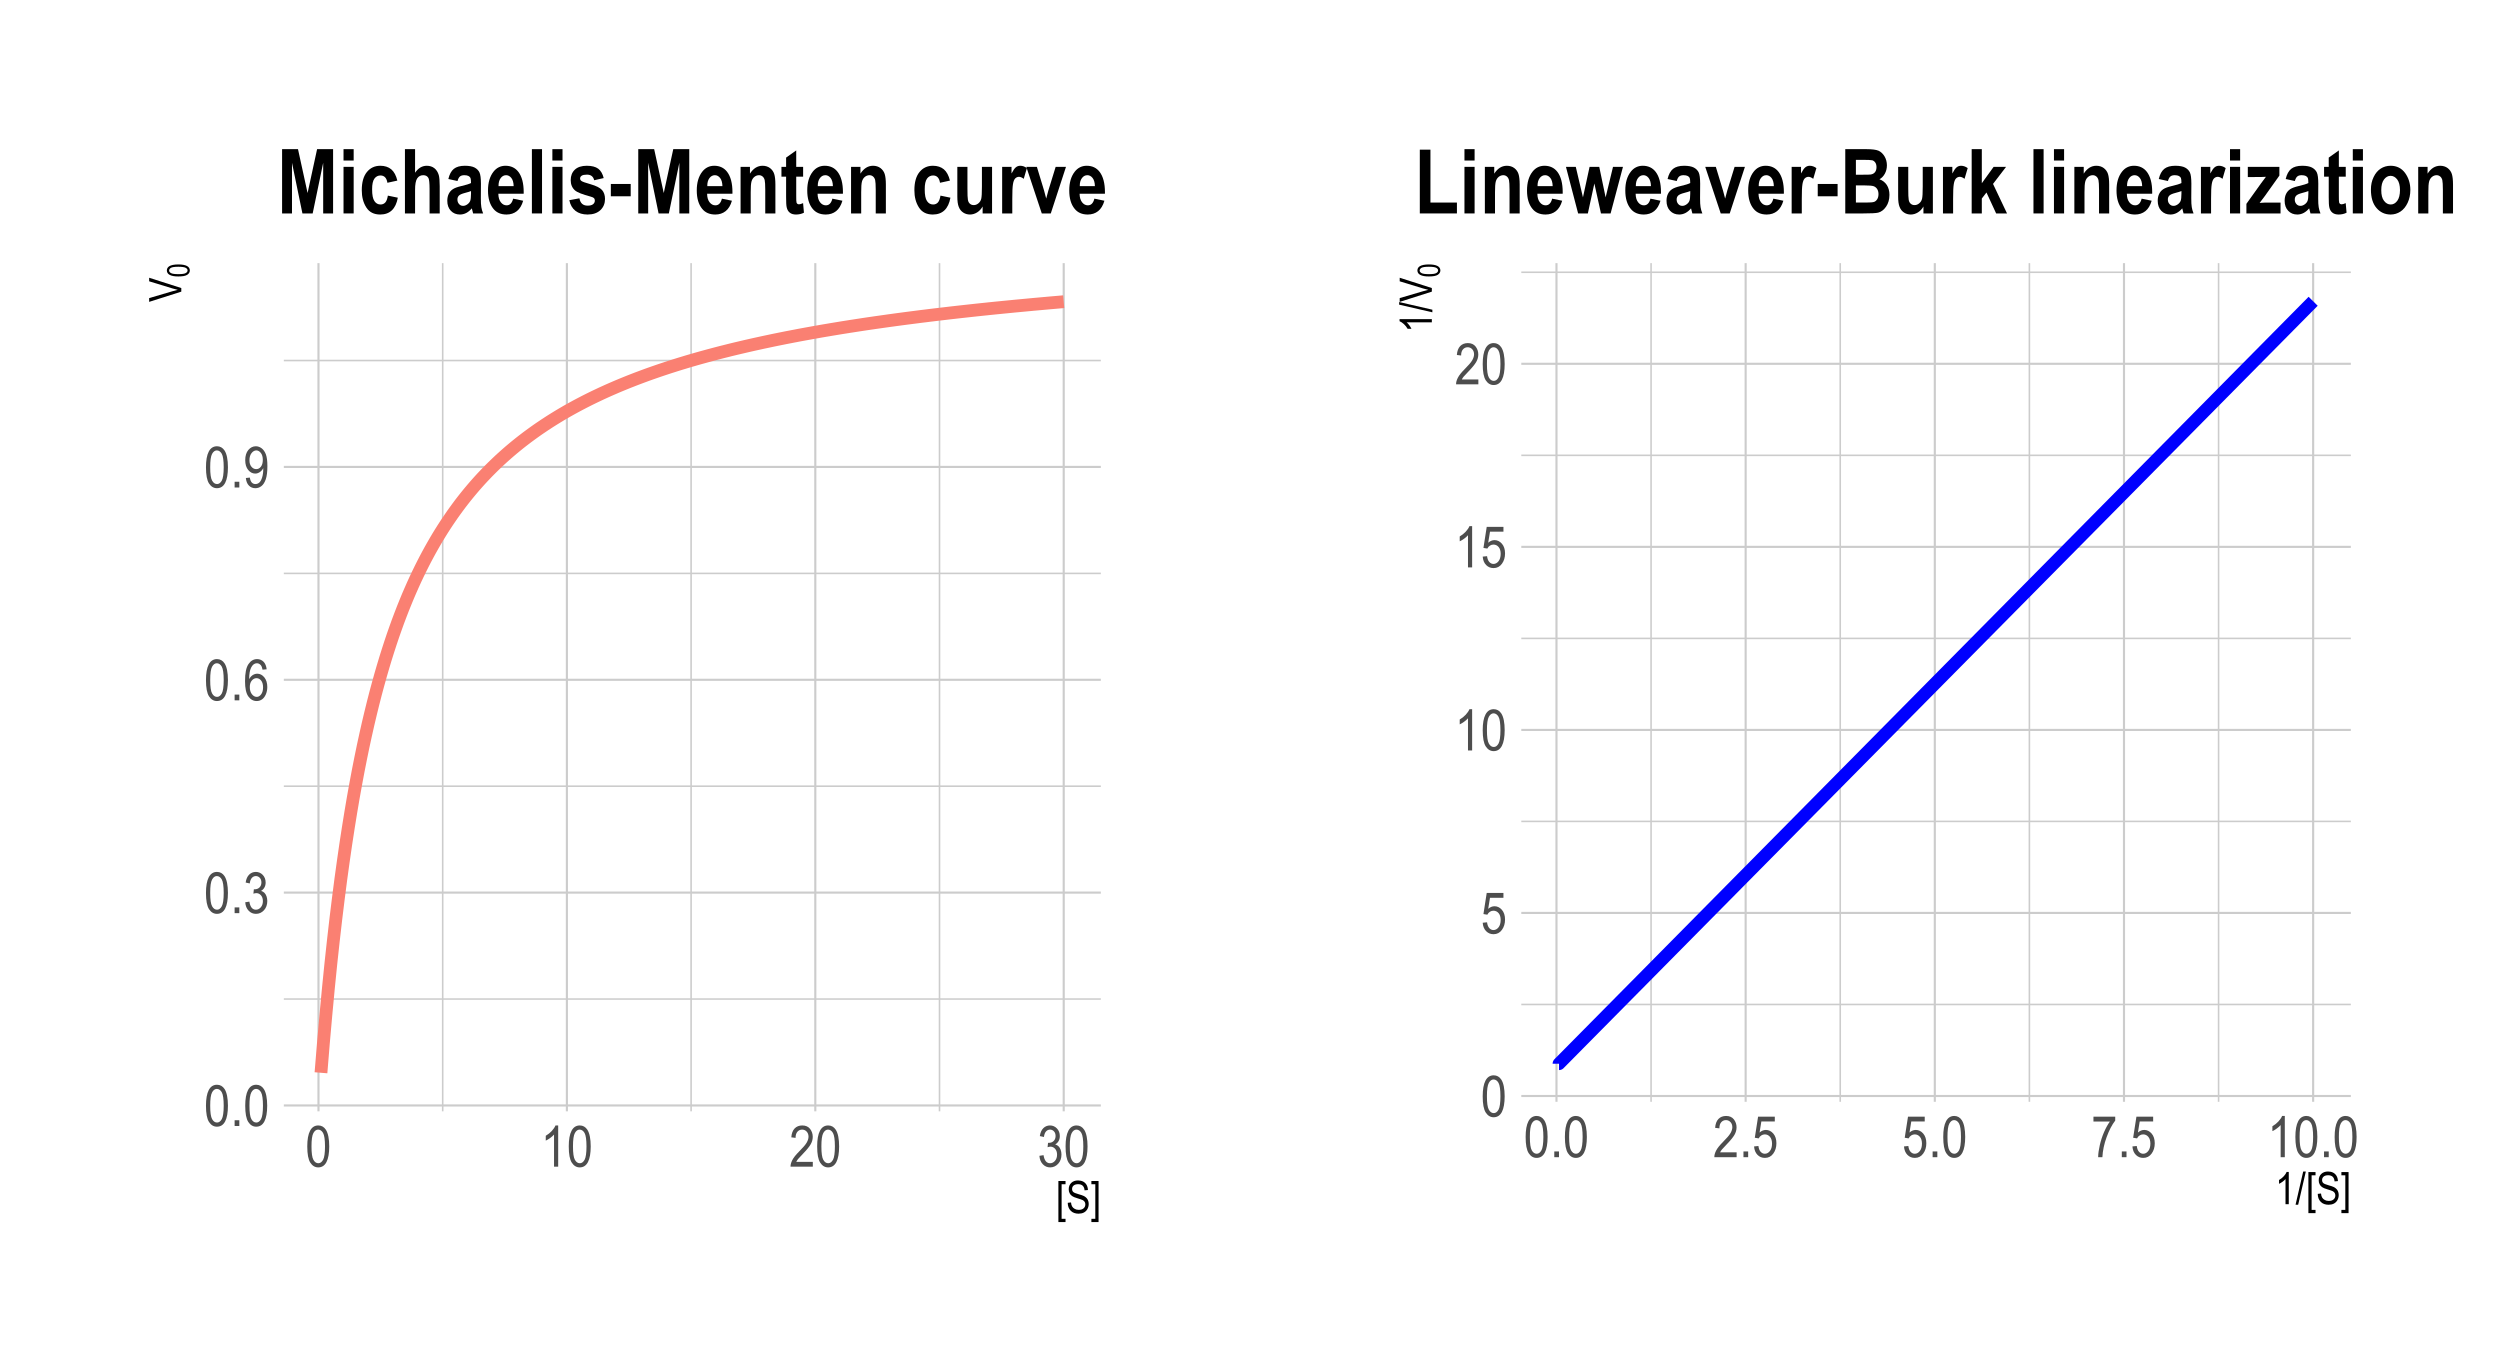<?xml version="1.0" encoding="UTF-8"?>
<svg xmlns="http://www.w3.org/2000/svg" xmlns:xlink="http://www.w3.org/1999/xlink" width="501pt" height="273pt" viewBox="0 0 501 273" version="1.1">
<defs>
<g>
<symbol overflow="visible" id="glyph0-0">
<path style="stroke:none;" d="M 0.246 0 L 0.246 -7.188 L 2.43 -7.188 L 2.43 0 Z M 0.512 -0.297 L 2.172 -0.297 L 2.172 -6.945 L 0.512 -6.945 Z M 0.512 -0.297 "/>
</symbol>
<symbol overflow="visible" id="glyph0-1">
<path style="stroke:none;" d="M 0.375 -4.059 C 0.375 -5.438 0.559 -6.484 0.934 -7.199 C 1.301 -7.906 1.852 -8.262 2.582 -8.266 C 3.223 -8.262 3.73 -7.973 4.105 -7.402 C 4.551 -6.699 4.773 -5.586 4.777 -4.059 C 4.773 -2.684 4.59 -1.641 4.223 -0.93 C 3.852 -0.215 3.301 0.141 2.57 0.141 C 1.926 0.141 1.398 -0.172 0.988 -0.801 C 0.578 -1.43 0.375 -2.516 0.375 -4.059 Z M 1.223 -4.062 C 1.219 -2.719 1.348 -1.824 1.609 -1.371 C 1.863 -0.918 2.191 -0.691 2.598 -0.691 C 2.973 -0.691 3.289 -0.922 3.547 -1.383 C 3.797 -1.844 3.926 -2.734 3.93 -4.062 C 3.926 -5.398 3.797 -6.297 3.543 -6.754 C 3.285 -7.203 2.953 -7.43 2.547 -7.434 C 2.168 -7.43 1.852 -7.199 1.602 -6.742 C 1.344 -6.277 1.219 -5.383 1.223 -4.062 Z M 1.223 -4.062 "/>
</symbol>
<symbol overflow="visible" id="glyph0-2">
<path style="stroke:none;" d="M 0.871 0 L 0.871 -1.152 L 1.812 -1.152 L 1.812 0 Z M 0.871 0 "/>
</symbol>
<symbol overflow="visible" id="glyph0-3">
<path style="stroke:none;" d="M 0.375 -2.18 L 1.203 -2.312 C 1.371 -1.23 1.809 -0.691 2.512 -0.691 C 2.891 -0.691 3.219 -0.852 3.496 -1.172 C 3.773 -1.492 3.914 -1.906 3.914 -2.418 C 3.914 -2.895 3.785 -3.281 3.531 -3.574 C 3.273 -3.867 2.961 -4.012 2.594 -4.016 C 2.434 -4.012 2.238 -3.977 2.012 -3.902 L 2.105 -4.789 L 2.234 -4.777 C 2.641 -4.773 2.977 -4.898 3.234 -5.152 C 3.488 -5.402 3.613 -5.738 3.617 -6.156 C 3.613 -6.539 3.508 -6.848 3.293 -7.082 C 3.078 -7.312 2.816 -7.43 2.512 -7.434 C 2.191 -7.43 1.922 -7.309 1.703 -7.066 C 1.48 -6.82 1.34 -6.449 1.285 -5.953 L 0.461 -6.133 C 0.562 -6.832 0.797 -7.363 1.168 -7.727 C 1.531 -8.082 1.977 -8.262 2.5 -8.266 C 3.043 -8.262 3.508 -8.059 3.891 -7.66 C 4.273 -7.254 4.465 -6.746 4.465 -6.133 C 4.465 -5.754 4.383 -5.422 4.219 -5.137 C 4.055 -4.848 3.828 -4.621 3.543 -4.461 C 3.809 -4.383 4.031 -4.262 4.207 -4.09 C 4.383 -3.918 4.523 -3.688 4.633 -3.398 C 4.738 -3.109 4.793 -2.785 4.797 -2.434 C 4.793 -1.676 4.57 -1.059 4.129 -0.578 C 3.68 -0.098 3.145 0.141 2.527 0.141 C 1.949 0.141 1.461 -0.066 1.062 -0.488 C 0.656 -0.902 0.43 -1.469 0.375 -2.18 Z M 0.375 -2.18 "/>
</symbol>
<symbol overflow="visible" id="glyph0-4">
<path style="stroke:none;" d="M 4.672 -6.223 L 3.848 -6.145 C 3.766 -6.562 3.648 -6.863 3.5 -7.043 C 3.273 -7.301 3.008 -7.43 2.703 -7.434 C 2.219 -7.43 1.832 -7.129 1.543 -6.535 C 1.289 -6.016 1.164 -5.254 1.164 -4.246 C 1.352 -4.602 1.59 -4.875 1.879 -5.062 C 2.164 -5.246 2.469 -5.336 2.797 -5.34 C 3.328 -5.336 3.797 -5.094 4.195 -4.613 C 4.594 -4.125 4.793 -3.477 4.797 -2.668 C 4.793 -2.113 4.691 -1.617 4.496 -1.172 C 4.293 -0.723 4.035 -0.391 3.723 -0.18 C 3.402 0.035 3.059 0.141 2.684 0.141 C 2.004 0.141 1.441 -0.164 1 -0.781 C 0.555 -1.391 0.332 -2.414 0.336 -3.852 C 0.332 -5.438 0.559 -6.57 1.016 -7.25 C 1.465 -7.922 2.047 -8.262 2.754 -8.266 C 3.266 -8.262 3.691 -8.086 4.039 -7.742 C 4.383 -7.391 4.594 -6.887 4.672 -6.223 Z M 1.293 -2.668 C 1.289 -2.066 1.43 -1.59 1.711 -1.23 C 1.992 -0.871 2.316 -0.691 2.691 -0.691 C 3.012 -0.691 3.305 -0.859 3.562 -1.199 C 3.82 -1.539 3.949 -2.008 3.949 -2.605 C 3.949 -3.188 3.82 -3.641 3.566 -3.961 C 3.309 -4.281 2.996 -4.441 2.633 -4.445 C 2.27 -4.441 1.957 -4.281 1.691 -3.965 C 1.422 -3.645 1.289 -3.211 1.293 -2.668 Z M 1.293 -2.668 "/>
</symbol>
<symbol overflow="visible" id="glyph0-5">
<path style="stroke:none;" d="M 0.5 -1.902 L 1.297 -1.992 C 1.422 -1.125 1.797 -0.691 2.422 -0.691 C 2.695 -0.691 2.949 -0.785 3.176 -0.973 C 3.402 -1.16 3.594 -1.496 3.75 -1.98 C 3.906 -2.465 3.984 -3.027 3.988 -3.672 L 3.988 -3.875 C 3.812 -3.539 3.578 -3.277 3.289 -3.082 C 2.992 -2.887 2.695 -2.789 2.398 -2.789 C 1.844 -2.789 1.371 -3.027 0.973 -3.512 C 0.574 -3.988 0.375 -4.648 0.375 -5.484 C 0.375 -6.344 0.582 -7.02 0.996 -7.52 C 1.41 -8.012 1.91 -8.262 2.504 -8.266 C 2.918 -8.262 3.309 -8.121 3.676 -7.848 C 4.035 -7.566 4.316 -7.16 4.52 -6.625 C 4.715 -6.082 4.816 -5.305 4.816 -4.297 C 4.816 -3.164 4.707 -2.285 4.496 -1.66 C 4.281 -1.031 3.992 -0.574 3.629 -0.289 C 3.262 0 2.855 0.141 2.402 0.141 C 1.887 0.141 1.457 -0.031 1.117 -0.383 C 0.77 -0.73 0.562 -1.238 0.5 -1.902 Z M 3.898 -5.539 C 3.895 -6.125 3.766 -6.59 3.504 -6.926 C 3.238 -7.262 2.934 -7.43 2.598 -7.434 C 2.238 -7.43 1.922 -7.25 1.641 -6.895 C 1.359 -6.531 1.219 -6.051 1.223 -5.453 C 1.219 -4.91 1.352 -4.48 1.621 -4.164 C 1.887 -3.84 2.207 -3.68 2.582 -3.684 C 2.945 -3.68 3.258 -3.84 3.516 -4.168 C 3.77 -4.488 3.895 -4.945 3.898 -5.539 Z M 3.898 -5.539 "/>
</symbol>
<symbol overflow="visible" id="glyph0-6">
<path style="stroke:none;" d="M 3.5 0 L 2.668 0 L 2.668 -6.441 C 2.473 -6.215 2.219 -5.988 1.898 -5.754 C 1.574 -5.52 1.277 -5.34 1.012 -5.223 L 1.012 -6.199 C 1.465 -6.461 1.867 -6.781 2.219 -7.16 C 2.566 -7.535 2.812 -7.902 2.961 -8.266 L 3.5 -8.266 Z M 3.5 0 "/>
</symbol>
<symbol overflow="visible" id="glyph0-7">
<path style="stroke:none;" d="M 4.746 -0.973 L 4.746 0 L 0.281 0 C 0.27 -0.391 0.387 -0.828 0.637 -1.32 C 0.883 -1.805 1.34 -2.383 2.004 -3.047 C 2.777 -3.816 3.285 -4.41 3.527 -4.836 C 3.766 -5.254 3.883 -5.648 3.887 -6.012 C 3.883 -6.43 3.762 -6.77 3.516 -7.035 C 3.27 -7.297 2.965 -7.43 2.609 -7.434 C 2.219 -7.43 1.902 -7.285 1.66 -7.004 C 1.41 -6.715 1.289 -6.309 1.293 -5.777 L 0.438 -5.883 C 0.496 -6.672 0.719 -7.266 1.109 -7.668 C 1.492 -8.062 2.004 -8.262 2.641 -8.266 C 3.324 -8.262 3.844 -8.031 4.203 -7.57 C 4.555 -7.105 4.734 -6.578 4.734 -5.988 C 4.734 -5.465 4.594 -4.961 4.316 -4.48 C 4.039 -3.996 3.516 -3.355 2.742 -2.555 C 2.246 -2.047 1.926 -1.699 1.781 -1.52 C 1.637 -1.332 1.52 -1.152 1.434 -0.973 Z M 4.746 -0.973 "/>
</symbol>
<symbol overflow="visible" id="glyph0-8">
<path style="stroke:none;" d="M 0.375 -2.156 L 1.246 -2.246 C 1.312 -1.719 1.465 -1.328 1.703 -1.074 C 1.941 -0.816 2.219 -0.691 2.531 -0.691 C 2.922 -0.691 3.258 -0.871 3.547 -1.234 C 3.828 -1.594 3.973 -2.086 3.977 -2.715 C 3.973 -3.301 3.836 -3.758 3.562 -4.082 C 3.285 -4.406 2.938 -4.57 2.527 -4.57 C 2.273 -4.57 2.039 -4.5 1.82 -4.359 C 1.598 -4.219 1.426 -4.02 1.305 -3.77 L 0.523 -3.895 L 1.18 -8.125 L 4.531 -8.125 L 4.531 -7.16 L 1.836 -7.16 L 1.477 -4.945 C 1.875 -5.289 2.297 -5.461 2.75 -5.465 C 3.312 -5.461 3.805 -5.219 4.223 -4.742 C 4.641 -4.258 4.852 -3.609 4.852 -2.793 C 4.852 -1.984 4.641 -1.293 4.223 -0.723 C 3.805 -0.145 3.246 0.141 2.543 0.141 C 1.957 0.141 1.461 -0.062 1.062 -0.469 C 0.656 -0.875 0.43 -1.438 0.375 -2.156 Z M 0.375 -2.156 "/>
</symbol>
<symbol overflow="visible" id="glyph0-9">
<path style="stroke:none;" d="M 0.434 -7.152 L 0.434 -8.125 L 4.797 -8.125 L 4.797 -7.34 C 4.145 -6.492 3.57 -5.391 3.078 -4.035 C 2.578 -2.676 2.293 -1.332 2.223 0 L 1.375 0 C 1.383 -0.688 1.492 -1.488 1.703 -2.406 C 1.91 -3.324 2.195 -4.199 2.559 -5.031 C 2.918 -5.859 3.309 -6.566 3.727 -7.152 Z M 0.434 -7.152 "/>
</symbol>
<symbol overflow="visible" id="glyph1-0">
<path style="stroke:none;" d="M 0.195 0 L 0.195 -5.625 L 1.902 -5.625 L 1.902 0 Z M 0.398 -0.234 L 1.699 -0.234 L 1.699 -5.438 L 0.398 -5.438 Z M 0.398 -0.234 "/>
</symbol>
<symbol overflow="visible" id="glyph1-1">
<path style="stroke:none;" d="M 0.516 1.789 L 0.516 -6.441 L 1.945 -6.441 L 1.945 -5.793 L 1.16 -5.793 L 1.16 1.137 L 1.945 1.137 L 1.945 1.789 Z M 0.516 1.789 "/>
</symbol>
<symbol overflow="visible" id="glyph1-2">
<path style="stroke:none;" d="M 0.336 -2.074 L 0.992 -2.145 C 1.023 -1.789 1.105 -1.512 1.23 -1.316 C 1.355 -1.117 1.531 -0.957 1.766 -0.84 C 1.992 -0.715 2.254 -0.656 2.547 -0.66 C 2.961 -0.656 3.285 -0.758 3.516 -0.965 C 3.746 -1.164 3.859 -1.426 3.863 -1.754 C 3.859 -1.941 3.82 -2.109 3.738 -2.25 C 3.652 -2.391 3.523 -2.508 3.359 -2.602 C 3.188 -2.691 2.824 -2.816 2.266 -2.984 C 1.766 -3.129 1.41 -3.277 1.203 -3.43 C 0.988 -3.578 0.824 -3.77 0.711 -4 C 0.59 -4.23 0.531 -4.492 0.535 -4.781 C 0.531 -5.301 0.699 -5.727 1.039 -6.059 C 1.375 -6.387 1.832 -6.551 2.402 -6.555 C 2.793 -6.551 3.137 -6.473 3.434 -6.32 C 3.727 -6.164 3.953 -5.941 4.117 -5.652 C 4.277 -5.359 4.367 -5.02 4.383 -4.633 L 3.711 -4.57 C 3.672 -4.988 3.547 -5.297 3.332 -5.5 C 3.117 -5.699 2.816 -5.801 2.426 -5.805 C 2.027 -5.801 1.723 -5.711 1.52 -5.539 C 1.309 -5.359 1.207 -5.133 1.207 -4.852 C 1.207 -4.59 1.281 -4.387 1.438 -4.246 C 1.586 -4.102 1.93 -3.957 2.465 -3.809 C 2.984 -3.664 3.352 -3.539 3.562 -3.434 C 3.883 -3.27 4.125 -3.051 4.293 -2.785 C 4.453 -2.512 4.535 -2.191 4.539 -1.824 C 4.535 -1.453 4.449 -1.117 4.277 -0.816 C 4.105 -0.512 3.871 -0.281 3.574 -0.125 C 3.277 0.031 2.918 0.105 2.5 0.109 C 1.844 0.105 1.324 -0.086 0.938 -0.477 C 0.547 -0.867 0.344 -1.402 0.336 -2.074 Z M 0.336 -2.074 "/>
</symbol>
<symbol overflow="visible" id="glyph1-3">
<path style="stroke:none;" d="M 1.59 1.789 L 0.156 1.789 L 0.156 1.137 L 0.941 1.137 L 0.941 -5.793 L 0.156 -5.793 L 0.156 -6.441 L 1.59 -6.441 Z M 1.59 1.789 "/>
</symbol>
<symbol overflow="visible" id="glyph1-4">
<path style="stroke:none;" d="M 2.738 0 L 2.086 0 L 2.086 -5.039 C 1.938 -4.863 1.734 -4.684 1.484 -4.5 C 1.23 -4.316 1 -4.176 0.789 -4.086 L 0.789 -4.852 C 1.145 -5.055 1.461 -5.305 1.738 -5.602 C 2.008 -5.898 2.199 -6.188 2.316 -6.469 L 2.738 -6.469 Z M 2.738 0 "/>
</symbol>
<symbol overflow="visible" id="glyph1-5">
<path style="stroke:none;" d="M -0.004 0.105 L 1.527 -6.551 L 2.055 -6.551 L 0.52 0.105 Z M -0.004 0.105 "/>
</symbol>
<symbol overflow="visible" id="glyph2-0">
<path style="stroke:none;" d="M 0 -0.195 L -5.625 -0.195 L -5.625 -1.902 L 0 -1.902 Z M -0.234 -0.398 L -0.234 -1.699 L -5.438 -1.699 L -5.438 -0.398 Z M -0.234 -0.398 "/>
</symbol>
<symbol overflow="visible" id="glyph2-1">
<path style="stroke:none;" d="M 0 -2.086 L -6.441 -0.035 L -6.441 -0.793 L -1.762 -2.168 C -1.398 -2.273 -1.047 -2.363 -0.707 -2.445 C -1.059 -2.523 -1.41 -2.617 -1.762 -2.727 L -6.441 -4.156 L -6.441 -4.871 L 0 -2.805 Z M 0 -2.086 "/>
</symbol>
<symbol overflow="visible" id="glyph2-2">
<path style="stroke:none;" d="M 0 -2.738 L 0 -2.086 L -5.039 -2.086 C -4.863 -1.938 -4.684 -1.734 -4.5 -1.484 C -4.316 -1.23 -4.176 -1 -4.086 -0.793 L -4.852 -0.793 C -5.055 -1.145 -5.305 -1.461 -5.602 -1.738 C -5.898 -2.008 -6.188 -2.199 -6.469 -2.316 L -6.469 -2.738 Z M 0 -2.738 "/>
</symbol>
<symbol overflow="visible" id="glyph2-3">
<path style="stroke:none;" d="M 0.105 0.004 L -6.551 -1.527 L -6.551 -2.055 L 0.105 -0.52 Z M 0.105 0.004 "/>
</symbol>
<symbol overflow="visible" id="glyph3-0">
<path style="stroke:none;" d="M 0 -0.137 L -3.938 -0.137 L -3.938 -1.332 L 0 -1.332 Z M -0.164 -0.281 L -0.164 -1.191 L -3.805 -1.191 L -3.805 -0.281 Z M -0.164 -0.281 "/>
</symbol>
<symbol overflow="visible" id="glyph3-1">
<path style="stroke:none;" d="M -2.223 -0.207 C -2.977 -0.203 -3.551 -0.305 -3.941 -0.512 C -4.328 -0.711 -4.523 -1.012 -4.527 -1.414 C -4.523 -1.766 -4.367 -2.047 -4.055 -2.25 C -3.672 -2.492 -3.059 -2.613 -2.223 -2.617 C -1.465 -2.613 -0.895 -2.512 -0.508 -2.312 C -0.117 -2.105 0.074 -1.805 0.078 -1.41 C 0.074 -1.055 -0.094 -0.766 -0.438 -0.543 C -0.781 -0.316 -1.375 -0.203 -2.223 -0.207 Z M -2.227 -0.672 C -1.492 -0.668 -1 -0.738 -0.75 -0.883 C -0.5 -1.02 -0.375 -1.199 -0.379 -1.422 C -0.375 -1.629 -0.5 -1.801 -0.758 -1.941 C -1.008 -2.078 -1.5 -2.148 -2.227 -2.152 C -2.961 -2.148 -3.449 -2.078 -3.699 -1.941 C -3.945 -1.797 -4.07 -1.617 -4.074 -1.395 C -4.07 -1.188 -3.945 -1.016 -3.695 -0.879 C -3.441 -0.738 -2.953 -0.668 -2.227 -0.672 Z M -2.227 -0.672 "/>
</symbol>
<symbol overflow="visible" id="glyph4-0">
<path style="stroke:none;" d="M 0.387 0 L 0.387 -11.25 L 3.797 -11.25 L 3.797 0 Z M 0.801 -0.465 L 3.383 -0.465 L 3.383 -10.871 L 0.801 -10.871 Z M 0.801 -0.465 "/>
</symbol>
<symbol overflow="visible" id="glyph4-1">
<path style="stroke:none;" d="M 1.047 0 L 1.047 -12.883 L 4.234 -12.883 L 6.156 -4.086 L 8.062 -12.883 L 11.266 -12.883 L 11.266 0 L 9.281 0 L 9.281 -10.152 L 7.176 0 L 5.121 0 L 3.031 -10.152 L 3.031 0 Z M 1.047 0 "/>
</symbol>
<symbol overflow="visible" id="glyph4-2">
<path style="stroke:none;" d="M 1.062 -10.602 L 1.062 -12.883 L 3.094 -12.883 L 3.094 -10.602 Z M 1.062 0 L 1.062 -9.336 L 3.094 -9.336 L 3.094 0 Z M 1.062 0 "/>
</symbol>
<symbol overflow="visible" id="glyph4-3">
<path style="stroke:none;" d="M 7.742 -6.582 L 5.75 -6.145 C 5.598 -7.117 5.137 -7.605 4.359 -7.609 C 3.859 -7.605 3.453 -7.395 3.148 -6.977 C 2.836 -6.551 2.684 -5.836 2.688 -4.836 C 2.684 -3.719 2.836 -2.934 3.145 -2.48 C 3.449 -2.02 3.859 -1.793 4.371 -1.793 C 4.754 -1.793 5.066 -1.922 5.316 -2.184 C 5.559 -2.441 5.734 -2.902 5.844 -3.57 L 7.84 -3.156 C 7.43 -0.906 6.246 0.215 4.297 0.219 C 3.047 0.215 2.121 -0.258 1.52 -1.207 C 0.914 -2.156 0.613 -3.301 0.617 -4.641 C 0.613 -6.242 0.957 -7.461 1.641 -8.297 C 2.32 -9.133 3.215 -9.551 4.328 -9.555 C 5.223 -9.551 5.953 -9.312 6.523 -8.84 C 7.086 -8.363 7.492 -7.609 7.742 -6.582 Z M 7.742 -6.582 "/>
</symbol>
<symbol overflow="visible" id="glyph4-4">
<path style="stroke:none;" d="M 3.086 -12.883 L 3.086 -8.156 C 3.406 -8.625 3.762 -8.973 4.152 -9.207 C 4.539 -9.434 4.961 -9.551 5.422 -9.555 C 6.027 -9.551 6.539 -9.391 6.949 -9.07 C 7.359 -8.746 7.652 -8.289 7.832 -7.699 C 7.957 -7.262 8.02 -6.52 8.023 -5.48 L 8.023 0 L 5.992 0 L 5.992 -4.938 C 5.988 -6.078 5.914 -6.793 5.773 -7.082 C 5.566 -7.469 5.219 -7.664 4.73 -7.664 C 4.207 -7.664 3.805 -7.453 3.52 -7.035 C 3.227 -6.613 3.082 -5.828 3.086 -4.68 L 3.086 0 L 1.055 0 L 1.055 -12.883 Z M 3.086 -12.883 "/>
</symbol>
<symbol overflow="visible" id="glyph4-5">
<path style="stroke:none;" d="M 2.574 -6.496 L 0.738 -6.898 C 0.957 -7.836 1.324 -8.516 1.84 -8.934 C 2.352 -9.344 3.086 -9.551 4.051 -9.555 C 4.902 -9.551 5.559 -9.43 6.012 -9.191 C 6.461 -8.949 6.781 -8.621 6.977 -8.211 C 7.168 -7.797 7.266 -7.047 7.27 -5.957 L 7.25 -3.07 C 7.246 -2.258 7.281 -1.652 7.348 -1.262 C 7.41 -0.863 7.527 -0.445 7.707 0 L 5.703 0 L 5.441 -1.02 C 5.094 -0.609 4.723 -0.301 4.328 -0.094 C 3.93 0.113 3.508 0.215 3.066 0.219 C 2.32 0.215 1.711 -0.031 1.238 -0.531 C 0.762 -1.031 0.527 -1.699 0.527 -2.535 C 0.527 -3.062 0.621 -3.523 0.816 -3.918 C 1.008 -4.309 1.281 -4.621 1.637 -4.859 C 1.984 -5.09 2.547 -5.301 3.32 -5.484 C 4.254 -5.699 4.906 -5.898 5.281 -6.09 C 5.277 -6.605 5.242 -6.945 5.172 -7.109 C 5.098 -7.27 4.961 -7.402 4.766 -7.508 C 4.566 -7.609 4.293 -7.664 3.938 -7.664 C 3.57 -7.664 3.281 -7.582 3.078 -7.418 C 2.867 -7.254 2.699 -6.945 2.574 -6.496 Z M 5.281 -4.484 C 5.02 -4.375 4.621 -4.254 4.078 -4.113 C 3.449 -3.949 3.039 -3.766 2.848 -3.566 C 2.652 -3.363 2.555 -3.105 2.559 -2.789 C 2.555 -2.43 2.66 -2.129 2.879 -1.887 C 3.09 -1.641 3.359 -1.516 3.684 -1.52 C 3.969 -1.516 4.254 -1.613 4.535 -1.812 C 4.816 -2.008 5.008 -2.242 5.117 -2.516 C 5.223 -2.781 5.277 -3.273 5.281 -3.988 Z M 5.281 -4.484 "/>
</symbol>
<symbol overflow="visible" id="glyph4-6">
<path style="stroke:none;" d="M 5.512 -2.961 L 7.523 -2.547 C 7.25 -1.605 6.828 -0.91 6.262 -0.461 C 5.691 -0.008 5 0.215 4.188 0.219 C 3.051 0.215 2.176 -0.16 1.566 -0.918 C 0.836 -1.797 0.473 -3.027 0.477 -4.613 C 0.473 -6.172 0.84 -7.422 1.574 -8.363 C 2.191 -9.152 2.992 -9.551 3.98 -9.555 C 5.074 -9.551 5.934 -9.145 6.555 -8.34 C 7.27 -7.41 7.629 -6.043 7.629 -4.238 L 7.621 -3.953 L 2.547 -3.953 C 2.559 -3.211 2.727 -2.637 3.047 -2.234 C 3.367 -1.824 3.754 -1.621 4.207 -1.625 C 4.855 -1.621 5.289 -2.066 5.512 -2.961 Z M 5.617 -5.469 C 5.598 -6.195 5.441 -6.746 5.148 -7.113 C 4.855 -7.48 4.508 -7.664 4.105 -7.664 C 3.672 -7.664 3.312 -7.473 3.023 -7.09 C 2.723 -6.699 2.574 -6.156 2.586 -5.469 Z M 5.617 -5.469 "/>
</symbol>
<symbol overflow="visible" id="glyph4-7">
<path style="stroke:none;" d="M 1.062 0 L 1.062 -12.883 L 3.094 -12.883 L 3.094 0 Z M 1.062 0 "/>
</symbol>
<symbol overflow="visible" id="glyph4-8">
<path style="stroke:none;" d="M 0.352 -2.656 L 2.383 -3.031 C 2.555 -2.047 3.098 -1.559 4.016 -1.562 C 4.5 -1.559 4.863 -1.652 5.105 -1.844 C 5.344 -2.031 5.465 -2.273 5.469 -2.574 C 5.465 -2.777 5.414 -2.941 5.309 -3.059 C 5.195 -3.176 4.973 -3.277 4.648 -3.367 C 2.98 -3.809 1.926 -4.23 1.477 -4.629 C 0.914 -5.129 0.633 -5.812 0.633 -6.684 C 0.633 -7.547 0.906 -8.242 1.457 -8.77 C 2.008 -9.289 2.809 -9.551 3.859 -9.555 C 4.855 -9.551 5.617 -9.355 6.141 -8.969 C 6.664 -8.574 7.031 -7.945 7.242 -7.086 L 5.336 -6.652 C 5.16 -7.398 4.68 -7.773 3.895 -7.777 C 3.395 -7.773 3.039 -7.703 2.832 -7.562 C 2.617 -7.418 2.512 -7.23 2.516 -7.004 C 2.512 -6.793 2.609 -6.625 2.805 -6.492 C 2.996 -6.352 3.598 -6.137 4.605 -5.855 C 5.734 -5.531 6.5 -5.145 6.906 -4.695 C 7.305 -4.242 7.504 -3.645 7.508 -2.895 C 7.504 -1.988 7.195 -1.242 6.578 -0.66 C 5.957 -0.074 5.102 0.215 4.016 0.219 C 3.023 0.215 2.215 -0.027 1.59 -0.516 C 0.957 -1.004 0.547 -1.715 0.352 -2.656 Z M 0.352 -2.656 "/>
</symbol>
<symbol overflow="visible" id="glyph4-9">
<path style="stroke:none;" d="M 0.465 -3.438 L 0.465 -5.906 L 4.445 -5.906 L 4.445 -3.438 Z M 0.465 -3.438 "/>
</symbol>
<symbol overflow="visible" id="glyph4-10">
<path style="stroke:none;" d="M 8.023 0 L 5.992 0 L 5.992 -4.77 C 5.988 -5.723 5.949 -6.355 5.879 -6.676 C 5.801 -6.988 5.66 -7.234 5.453 -7.406 C 5.242 -7.578 5.008 -7.664 4.746 -7.664 C 4.402 -7.664 4.094 -7.551 3.82 -7.332 C 3.547 -7.109 3.352 -6.809 3.242 -6.422 C 3.129 -6.035 3.074 -5.305 3.078 -4.23 L 3.078 0 L 1.047 0 L 1.047 -9.336 L 2.926 -9.336 L 2.926 -7.973 C 3.258 -8.496 3.637 -8.891 4.055 -9.156 C 4.473 -9.418 4.938 -9.551 5.449 -9.555 C 6.039 -9.551 6.535 -9.395 6.945 -9.09 C 7.352 -8.777 7.633 -8.383 7.789 -7.902 C 7.941 -7.418 8.02 -6.719 8.023 -5.805 Z M 8.023 0 "/>
</symbol>
<symbol overflow="visible" id="glyph4-11">
<path style="stroke:none;" d="M 4.562 -9.336 L 4.562 -7.367 L 3.18 -7.367 L 3.18 -3.598 C 3.176 -2.781 3.195 -2.309 3.242 -2.18 C 3.32 -1.945 3.488 -1.828 3.742 -1.828 C 3.926 -1.828 4.195 -1.906 4.555 -2.066 L 4.727 -0.148 C 4.254 0.098 3.723 0.215 3.137 0.219 C 2.617 0.215 2.207 0.098 1.898 -0.148 C 1.586 -0.391 1.375 -0.746 1.273 -1.215 C 1.188 -1.551 1.148 -2.246 1.152 -3.293 L 1.152 -7.367 L 0.219 -7.367 L 0.219 -9.336 L 1.152 -9.336 L 1.152 -11.188 L 3.18 -12.629 L 3.18 -9.336 Z M 4.562 -9.336 "/>
</symbol>
<symbol overflow="visible" id="glyph4-12">
<path style="stroke:none;" d=""/>
</symbol>
<symbol overflow="visible" id="glyph4-13">
<path style="stroke:none;" d="M 6.082 0 L 6.082 -1.395 C 5.801 -0.887 5.43 -0.488 4.977 -0.207 C 4.516 0.078 4.039 0.215 3.547 0.219 C 3.039 0.215 2.59 0.086 2.195 -0.176 C 1.793 -0.438 1.496 -0.812 1.305 -1.301 C 1.105 -1.785 1.008 -2.492 1.012 -3.422 L 1.012 -9.336 L 3.039 -9.336 L 3.039 -5.047 C 3.035 -3.816 3.066 -3.039 3.133 -2.711 C 3.191 -2.379 3.328 -2.121 3.539 -1.941 C 3.75 -1.758 4.004 -1.668 4.305 -1.672 C 4.641 -1.668 4.953 -1.789 5.238 -2.027 C 5.523 -2.262 5.711 -2.566 5.805 -2.941 C 5.895 -3.312 5.941 -4.129 5.941 -5.398 L 5.941 -9.336 L 7.973 -9.336 L 7.973 0 Z M 6.082 0 "/>
</symbol>
<symbol overflow="visible" id="glyph4-14">
<path style="stroke:none;" d="M 3.008 0 L 0.977 0 L 0.977 -9.336 L 2.855 -9.336 L 2.855 -8.008 C 3.176 -8.625 3.465 -9.039 3.723 -9.246 C 3.973 -9.449 4.27 -9.551 4.605 -9.555 C 5.066 -9.551 5.508 -9.395 5.934 -9.086 L 5.301 -6.934 C 4.961 -7.199 4.645 -7.336 4.352 -7.34 C 4.066 -7.336 3.82 -7.23 3.609 -7.027 C 3.395 -6.816 3.238 -6.441 3.148 -5.895 C 3.051 -5.348 3.004 -4.344 3.008 -2.887 Z M 3.008 0 "/>
</symbol>
<symbol overflow="visible" id="glyph4-15">
<path style="stroke:none;" d="M 3.18 0 L 0.078 -9.336 L 2.199 -9.336 L 3.645 -4.57 L 4.066 -2.98 L 4.492 -4.57 L 5.961 -9.336 L 8.031 -9.336 L 4.984 0 Z M 3.18 0 "/>
</symbol>
<symbol overflow="visible" id="glyph4-16">
<path style="stroke:none;" d="M 1.133 0 L 1.133 -12.781 L 3.262 -12.781 L 3.262 -2.18 L 8.57 -2.18 L 8.57 0 Z M 1.133 0 "/>
</symbol>
<symbol overflow="visible" id="glyph4-17">
<path style="stroke:none;" d="M 2.508 0 L 0.07 -9.336 L 2.039 -9.336 L 3.477 -3.219 L 4.805 -9.336 L 6.742 -9.336 L 8.02 -3.219 L 9.5 -9.336 L 11.496 -9.336 L 9.016 0 L 7.086 0 L 5.762 -6.004 L 4.457 0 Z M 2.508 0 "/>
</symbol>
<symbol overflow="visible" id="glyph4-18">
<path style="stroke:none;" d="M 1.07 -12.883 L 5.305 -12.883 C 6.457 -12.879 7.27 -12.773 7.742 -12.566 C 8.207 -12.352 8.605 -11.98 8.93 -11.449 C 9.25 -10.918 9.41 -10.312 9.414 -9.641 C 9.41 -9.016 9.27 -8.457 8.996 -7.957 C 8.715 -7.457 8.359 -7.086 7.922 -6.848 C 8.547 -6.621 9.035 -6.238 9.391 -5.703 C 9.742 -5.16 9.918 -4.504 9.922 -3.734 C 9.918 -2.793 9.695 -2 9.246 -1.355 C 8.793 -0.707 8.258 -0.309 7.648 -0.156 C 7.215 -0.051 6.223 0 4.668 0 L 1.07 0 Z M 3.199 -10.742 L 3.199 -7.762 L 4.605 -7.762 C 5.449 -7.758 5.969 -7.773 6.172 -7.805 C 6.531 -7.859 6.816 -8.012 7.02 -8.266 C 7.223 -8.512 7.324 -8.852 7.328 -9.281 C 7.324 -9.66 7.242 -9.969 7.078 -10.207 C 6.91 -10.441 6.707 -10.59 6.473 -10.652 C 6.234 -10.711 5.555 -10.738 4.43 -10.742 Z M 3.199 -5.617 L 3.199 -2.18 L 5.18 -2.18 C 6.047 -2.18 6.602 -2.223 6.852 -2.316 C 7.094 -2.402 7.301 -2.582 7.473 -2.852 C 7.637 -3.113 7.723 -3.449 7.727 -3.863 C 7.723 -4.277 7.633 -4.625 7.457 -4.898 C 7.273 -5.172 7.035 -5.359 6.742 -5.461 C 6.445 -5.562 5.84 -5.613 4.926 -5.617 Z M 3.199 -5.617 "/>
</symbol>
<symbol overflow="visible" id="glyph4-19">
<path style="stroke:none;" d="M 0.992 0 L 0.992 -12.883 L 3.023 -12.883 L 3.023 -6.059 L 5.391 -9.336 L 7.887 -9.336 L 5.27 -5.918 L 8.074 0 L 5.895 0 L 3.953 -4.199 L 3.023 -2.988 L 3.023 0 Z M 0.992 0 "/>
</symbol>
<symbol overflow="visible" id="glyph4-20">
<path style="stroke:none;" d="M 0.246 0 L 0.246 -1.926 L 3.117 -5.945 C 3.586 -6.598 3.93 -7.062 4.156 -7.34 C 3.918 -7.32 3.609 -7.309 3.227 -7.305 L 0.527 -7.285 L 0.527 -9.336 L 6.855 -9.336 L 6.855 -7.586 L 3.93 -3.473 L 2.898 -2.109 C 3.457 -2.148 3.805 -2.168 3.945 -2.172 L 7.086 -2.172 L 7.086 0 Z M 0.246 0 "/>
</symbol>
<symbol overflow="visible" id="glyph4-21">
<path style="stroke:none;" d="M 0.59 -4.801 C 0.586 -5.711 0.766 -6.543 1.133 -7.297 C 1.492 -8.047 1.969 -8.613 2.559 -8.988 C 3.141 -9.363 3.801 -9.551 4.535 -9.555 C 5.766 -9.551 6.73 -9.066 7.438 -8.105 C 8.137 -7.137 8.488 -6.008 8.492 -4.719 C 8.488 -3.754 8.305 -2.887 7.941 -2.113 C 7.57 -1.336 7.09 -0.754 6.5 -0.367 C 5.902 0.023 5.25 0.215 4.543 0.219 C 3.402 0.215 2.461 -0.215 1.715 -1.082 C 0.961 -1.949 0.586 -3.188 0.59 -4.801 Z M 2.664 -4.668 C 2.66 -3.719 2.844 -3.004 3.219 -2.52 C 3.586 -2.035 4.035 -1.793 4.559 -1.793 C 5.066 -1.793 5.5 -2.035 5.867 -2.523 C 6.227 -3.012 6.41 -3.73 6.414 -4.684 C 6.41 -5.609 6.227 -6.32 5.859 -6.809 C 5.488 -7.293 5.043 -7.535 4.531 -7.539 C 4.016 -7.535 3.578 -7.293 3.215 -6.809 C 2.844 -6.32 2.66 -5.605 2.664 -4.668 Z M 2.664 -4.668 "/>
</symbol>
</g>
<clipPath id="clip1">
  <path d="M 56.879 200 L 220.609 200 L 220.609 201 L 56.879 201 Z M 56.879 200 "/>
</clipPath>
<clipPath id="clip2">
  <path d="M 56.879 157 L 220.609 157 L 220.609 158 L 56.879 158 Z M 56.879 157 "/>
</clipPath>
<clipPath id="clip3">
  <path d="M 56.879 114 L 220.609 114 L 220.609 116 L 56.879 116 Z M 56.879 114 "/>
</clipPath>
<clipPath id="clip4">
  <path d="M 56.879 72 L 220.609 72 L 220.609 73 L 56.879 73 Z M 56.879 72 "/>
</clipPath>
<clipPath id="clip5">
  <path d="M 88 52.734 L 89 52.734 L 89 222.707 L 88 222.707 Z M 88 52.734 "/>
</clipPath>
<clipPath id="clip6">
  <path d="M 138 52.734 L 139 52.734 L 139 222.707 L 138 222.707 Z M 138 52.734 "/>
</clipPath>
<clipPath id="clip7">
  <path d="M 188 52.734 L 189 52.734 L 189 222.707 L 188 222.707 Z M 188 52.734 "/>
</clipPath>
<clipPath id="clip8">
  <path d="M 56.879 221 L 220.609 221 L 220.609 222 L 56.879 222 Z M 56.879 221 "/>
</clipPath>
<clipPath id="clip9">
  <path d="M 56.879 178 L 220.609 178 L 220.609 180 L 56.879 180 Z M 56.879 178 "/>
</clipPath>
<clipPath id="clip10">
  <path d="M 56.879 136 L 220.609 136 L 220.609 137 L 56.879 137 Z M 56.879 136 "/>
</clipPath>
<clipPath id="clip11">
  <path d="M 56.879 93 L 220.609 93 L 220.609 94 L 56.879 94 Z M 56.879 93 "/>
</clipPath>
<clipPath id="clip12">
  <path d="M 63 52.734 L 65 52.734 L 65 222.707 L 63 222.707 Z M 63 52.734 "/>
</clipPath>
<clipPath id="clip13">
  <path d="M 113 52.734 L 114 52.734 L 114 222.707 L 113 222.707 Z M 113 52.734 "/>
</clipPath>
<clipPath id="clip14">
  <path d="M 163 52.734 L 164 52.734 L 164 222.707 L 163 222.707 Z M 163 52.734 "/>
</clipPath>
<clipPath id="clip15">
  <path d="M 212 52.734 L 214 52.734 L 214 222.707 L 212 222.707 Z M 212 52.734 "/>
</clipPath>
<clipPath id="clip16">
  <path d="M 304.867 201 L 471.109 201 L 471.109 202 L 304.867 202 Z M 304.867 201 "/>
</clipPath>
<clipPath id="clip17">
  <path d="M 304.867 164 L 471.109 164 L 471.109 165 L 304.867 165 Z M 304.867 164 "/>
</clipPath>
<clipPath id="clip18">
  <path d="M 304.867 127 L 471.109 127 L 471.109 129 L 304.867 129 Z M 304.867 127 "/>
</clipPath>
<clipPath id="clip19">
  <path d="M 304.867 91 L 471.109 91 L 471.109 92 L 304.867 92 Z M 304.867 91 "/>
</clipPath>
<clipPath id="clip20">
  <path d="M 304.867 54 L 471.109 54 L 471.109 55 L 304.867 55 Z M 304.867 54 "/>
</clipPath>
<clipPath id="clip21">
  <path d="M 330 52.734 L 332 52.734 L 332 220.805 L 330 220.805 Z M 330 52.734 "/>
</clipPath>
<clipPath id="clip22">
  <path d="M 368 52.734 L 369 52.734 L 369 220.805 L 368 220.805 Z M 368 52.734 "/>
</clipPath>
<clipPath id="clip23">
  <path d="M 406 52.734 L 407 52.734 L 407 220.805 L 406 220.805 Z M 406 52.734 "/>
</clipPath>
<clipPath id="clip24">
  <path d="M 444 52.734 L 445 52.734 L 445 220.805 L 444 220.805 Z M 444 52.734 "/>
</clipPath>
<clipPath id="clip25">
  <path d="M 304.867 219 L 471.109 219 L 471.109 220 L 304.867 220 Z M 304.867 219 "/>
</clipPath>
<clipPath id="clip26">
  <path d="M 304.867 182 L 471.109 182 L 471.109 184 L 304.867 184 Z M 304.867 182 "/>
</clipPath>
<clipPath id="clip27">
  <path d="M 304.867 146 L 471.109 146 L 471.109 147 L 304.867 147 Z M 304.867 146 "/>
</clipPath>
<clipPath id="clip28">
  <path d="M 304.867 109 L 471.109 109 L 471.109 110 L 304.867 110 Z M 304.867 109 "/>
</clipPath>
<clipPath id="clip29">
  <path d="M 304.867 72 L 471.109 72 L 471.109 74 L 304.867 74 Z M 304.867 72 "/>
</clipPath>
<clipPath id="clip30">
  <path d="M 311 52.734 L 313 52.734 L 313 220.805 L 311 220.805 Z M 311 52.734 "/>
</clipPath>
<clipPath id="clip31">
  <path d="M 349 52.734 L 351 52.734 L 351 220.805 L 349 220.805 Z M 349 52.734 "/>
</clipPath>
<clipPath id="clip32">
  <path d="M 387 52.734 L 388 52.734 L 388 220.805 L 387 220.805 Z M 387 52.734 "/>
</clipPath>
<clipPath id="clip33">
  <path d="M 425 52.734 L 426 52.734 L 426 220.805 L 425 220.805 Z M 425 52.734 "/>
</clipPath>
<clipPath id="clip34">
  <path d="M 463 52.734 L 464 52.734 L 464 220.805 L 463 220.805 Z M 463 52.734 "/>
</clipPath>
</defs>
<g id="surface1">
<rect x="0" y="0" width="501" height="273" style="fill:rgb(100%,100%,100%);fill-opacity:1;stroke:none;"/>
<g clip-path="url(#clip1)" clip-rule="nonzero">
<path style="fill:none;stroke-width:0.32;stroke-linecap:butt;stroke-linejoin:round;stroke:rgb(80%,80%,80%);stroke-opacity:1;stroke-miterlimit:10;" d="M 56.879 200.207 L 220.613 200.207 "/>
</g>
<g clip-path="url(#clip2)" clip-rule="nonzero">
<path style="fill:none;stroke-width:0.32;stroke-linecap:butt;stroke-linejoin:round;stroke:rgb(80%,80%,80%);stroke-opacity:1;stroke-miterlimit:10;" d="M 56.879 157.555 L 220.613 157.555 "/>
</g>
<g clip-path="url(#clip3)" clip-rule="nonzero">
<path style="fill:none;stroke-width:0.32;stroke-linecap:butt;stroke-linejoin:round;stroke:rgb(80%,80%,80%);stroke-opacity:1;stroke-miterlimit:10;" d="M 56.879 114.906 L 220.613 114.906 "/>
</g>
<g clip-path="url(#clip4)" clip-rule="nonzero">
<path style="fill:none;stroke-width:0.32;stroke-linecap:butt;stroke-linejoin:round;stroke:rgb(80%,80%,80%);stroke-opacity:1;stroke-miterlimit:10;" d="M 56.879 72.254 L 220.613 72.254 "/>
</g>
<g clip-path="url(#clip5)" clip-rule="nonzero">
<path style="fill:none;stroke-width:0.32;stroke-linecap:butt;stroke-linejoin:round;stroke:rgb(80%,80%,80%);stroke-opacity:1;stroke-miterlimit:10;" d="M 88.715 222.711 L 88.715 52.734 "/>
</g>
<g clip-path="url(#clip6)" clip-rule="nonzero">
<path style="fill:none;stroke-width:0.32;stroke-linecap:butt;stroke-linejoin:round;stroke:rgb(80%,80%,80%);stroke-opacity:1;stroke-miterlimit:10;" d="M 138.496 222.711 L 138.496 52.734 "/>
</g>
<g clip-path="url(#clip7)" clip-rule="nonzero">
<path style="fill:none;stroke-width:0.32;stroke-linecap:butt;stroke-linejoin:round;stroke:rgb(80%,80%,80%);stroke-opacity:1;stroke-miterlimit:10;" d="M 188.277 222.711 L 188.277 52.734 "/>
</g>
<g clip-path="url(#clip8)" clip-rule="nonzero">
<path style="fill:none;stroke-width:0.427;stroke-linecap:butt;stroke-linejoin:round;stroke:rgb(80%,80%,80%);stroke-opacity:1;stroke-miterlimit:10;" d="M 56.879 221.531 L 220.613 221.531 "/>
</g>
<g clip-path="url(#clip9)" clip-rule="nonzero">
<path style="fill:none;stroke-width:0.427;stroke-linecap:butt;stroke-linejoin:round;stroke:rgb(80%,80%,80%);stroke-opacity:1;stroke-miterlimit:10;" d="M 56.879 178.883 L 220.613 178.883 "/>
</g>
<g clip-path="url(#clip10)" clip-rule="nonzero">
<path style="fill:none;stroke-width:0.427;stroke-linecap:butt;stroke-linejoin:round;stroke:rgb(80%,80%,80%);stroke-opacity:1;stroke-miterlimit:10;" d="M 56.879 136.23 L 220.613 136.23 "/>
</g>
<g clip-path="url(#clip11)" clip-rule="nonzero">
<path style="fill:none;stroke-width:0.427;stroke-linecap:butt;stroke-linejoin:round;stroke:rgb(80%,80%,80%);stroke-opacity:1;stroke-miterlimit:10;" d="M 56.879 93.578 L 220.613 93.578 "/>
</g>
<g clip-path="url(#clip12)" clip-rule="nonzero">
<path style="fill:none;stroke-width:0.427;stroke-linecap:butt;stroke-linejoin:round;stroke:rgb(80%,80%,80%);stroke-opacity:1;stroke-miterlimit:10;" d="M 63.824 222.711 L 63.824 52.734 "/>
</g>
<g clip-path="url(#clip13)" clip-rule="nonzero">
<path style="fill:none;stroke-width:0.427;stroke-linecap:butt;stroke-linejoin:round;stroke:rgb(80%,80%,80%);stroke-opacity:1;stroke-miterlimit:10;" d="M 113.605 222.711 L 113.605 52.734 "/>
</g>
<g clip-path="url(#clip14)" clip-rule="nonzero">
<path style="fill:none;stroke-width:0.427;stroke-linecap:butt;stroke-linejoin:round;stroke:rgb(80%,80%,80%);stroke-opacity:1;stroke-miterlimit:10;" d="M 163.387 222.711 L 163.387 52.734 "/>
</g>
<g clip-path="url(#clip15)" clip-rule="nonzero">
<path style="fill:none;stroke-width:0.427;stroke-linecap:butt;stroke-linejoin:round;stroke:rgb(80%,80%,80%);stroke-opacity:1;stroke-miterlimit:10;" d="M 213.168 222.711 L 213.168 52.734 "/>
</g>
<path style="fill:none;stroke-width:2.561;stroke-linecap:butt;stroke-linejoin:round;stroke:rgb(98.039%,50.196%,44.706%);stroke-opacity:1;stroke-miterlimit:10;" d="M 64.324 214.984 L 64.82 208.906 L 65.32 203.254 L 65.816 197.98 L 66.312 193.051 L 66.812 188.434 L 67.309 184.098 L 67.809 180.02 L 68.305 176.176 L 68.805 172.551 L 69.301 169.121 L 69.801 165.871 L 70.297 162.789 L 70.793 159.867 L 71.293 157.086 L 71.789 154.438 L 72.289 151.914 L 72.785 149.504 L 73.285 147.203 L 73.781 145.004 L 74.281 142.898 L 74.777 140.879 L 75.273 138.945 L 75.773 137.09 L 76.27 135.305 L 76.77 133.59 L 77.266 131.941 L 77.766 130.352 L 78.262 128.824 L 78.758 127.348 L 79.258 125.926 L 79.754 124.551 L 80.254 123.223 L 80.75 121.941 L 81.25 120.703 L 81.746 119.5 L 82.246 118.34 L 82.742 117.215 L 83.238 116.125 L 83.738 115.066 L 84.234 114.043 L 84.734 113.047 L 85.23 112.078 L 85.73 111.141 L 86.227 110.23 L 86.727 109.344 L 87.223 108.48 L 87.719 107.641 L 88.219 106.824 L 88.715 106.031 L 89.215 105.258 L 89.711 104.504 L 90.211 103.77 L 90.707 103.051 L 91.207 102.352 L 91.703 101.672 L 92.199 101.004 L 92.699 100.355 L 93.195 99.723 L 93.695 99.102 L 94.191 98.5 L 94.691 97.906 L 95.188 97.328 L 95.684 96.766 L 96.184 96.211 L 96.68 95.672 L 97.18 95.145 L 97.676 94.625 L 98.176 94.121 L 98.672 93.625 L 99.172 93.137 L 99.668 92.664 L 100.164 92.195 L 100.664 91.738 L 101.16 91.293 L 101.66 90.852 L 102.156 90.422 L 102.656 90 L 103.152 89.586 L 103.652 89.18 L 104.148 88.781 L 104.645 88.391 L 105.145 88.008 L 105.641 87.629 L 106.141 87.262 L 106.637 86.898 L 107.137 86.539 L 107.633 86.188 L 108.129 85.844 L 108.629 85.508 L 109.125 85.172 L 109.625 84.848 L 110.121 84.523 L 110.621 84.207 L 111.117 83.898 L 111.617 83.59 L 112.113 83.289 L 112.609 82.992 L 113.109 82.703 L 113.605 82.414 L 114.105 82.133 L 114.602 81.855 L 115.102 81.582 L 115.598 81.312 L 116.098 81.047 L 117.09 80.531 L 117.59 80.277 L 118.086 80.027 L 118.586 79.781 L 119.082 79.539 L 119.582 79.301 L 120.574 78.832 L 121.074 78.605 L 121.57 78.379 L 122.07 78.156 L 122.566 77.938 L 123.066 77.723 L 123.562 77.508 L 124.062 77.297 L 124.559 77.09 L 125.055 76.887 L 125.555 76.684 L 126.051 76.484 L 126.551 76.289 L 127.047 76.094 L 127.547 75.902 L 128.043 75.715 L 128.543 75.527 L 129.535 75.16 L 130.035 74.98 L 130.531 74.805 L 131.031 74.629 L 131.527 74.457 L 132.027 74.285 L 132.523 74.117 L 133.023 73.949 L 134.016 73.621 L 134.516 73.461 L 135.012 73.305 L 135.512 73.145 L 136.008 72.992 L 136.508 72.836 L 137.004 72.688 L 137.5 72.535 L 138 72.387 L 138.496 72.242 L 138.996 72.098 L 139.492 71.953 L 139.992 71.812 L 140.488 71.672 L 140.988 71.535 L 141.98 71.262 L 142.48 71.129 L 142.977 70.996 L 143.477 70.863 L 143.973 70.734 L 144.473 70.605 L 144.969 70.48 L 145.469 70.355 L 146.461 70.105 L 146.961 69.984 L 147.457 69.863 L 147.957 69.746 L 148.453 69.629 L 148.953 69.512 L 149.449 69.395 L 149.945 69.281 L 150.445 69.168 L 150.941 69.055 L 151.441 68.945 L 151.938 68.836 L 152.438 68.727 L 152.934 68.617 L 153.434 68.512 L 154.426 68.301 L 154.926 68.195 L 155.422 68.094 L 155.922 67.992 L 156.418 67.891 L 156.918 67.793 L 157.414 67.691 L 157.914 67.594 L 158.41 67.5 L 158.906 67.402 L 159.406 67.309 L 159.902 67.211 L 160.402 67.117 L 160.898 67.027 L 161.398 66.934 L 161.895 66.844 L 162.395 66.754 L 163.387 66.574 L 163.887 66.488 L 164.383 66.398 L 164.883 66.312 L 165.379 66.227 L 165.879 66.145 L 166.375 66.059 L 166.871 65.977 L 167.371 65.895 L 167.867 65.812 L 168.367 65.73 L 168.863 65.648 L 169.363 65.57 L 169.859 65.492 L 170.359 65.41 L 170.855 65.336 L 171.352 65.258 L 171.852 65.18 L 172.348 65.105 L 172.848 65.027 L 173.344 64.953 L 173.844 64.879 L 174.34 64.805 L 174.84 64.734 L 175.336 64.66 L 175.832 64.59 L 176.332 64.52 L 176.828 64.449 L 177.328 64.379 L 177.824 64.309 L 178.324 64.238 L 178.82 64.172 L 179.316 64.102 L 179.816 64.035 L 180.312 63.969 L 180.812 63.902 L 181.309 63.836 L 181.809 63.77 L 182.305 63.707 L 182.805 63.641 L 183.797 63.516 L 184.297 63.449 L 184.793 63.387 L 185.293 63.328 L 185.789 63.266 L 186.289 63.203 L 186.785 63.145 L 187.285 63.082 L 188.277 62.965 L 188.777 62.906 L 189.273 62.848 L 189.773 62.789 L 190.27 62.73 L 190.77 62.672 L 191.266 62.617 L 191.766 62.559 L 192.758 62.449 L 193.258 62.395 L 193.754 62.34 L 194.254 62.285 L 194.75 62.23 L 195.25 62.176 L 195.746 62.121 L 196.242 62.07 L 196.742 62.016 L 197.238 61.965 L 197.738 61.914 L 198.234 61.859 L 198.734 61.809 L 199.23 61.758 L 199.73 61.707 L 200.227 61.66 L 200.723 61.609 L 201.223 61.559 L 201.719 61.512 L 202.219 61.461 L 202.715 61.414 L 203.215 61.363 L 203.711 61.316 L 204.211 61.27 L 205.203 61.176 L 205.703 61.129 L 206.199 61.082 L 206.699 61.035 L 207.195 60.988 L 207.695 60.945 L 208.191 60.898 L 208.688 60.855 L 209.188 60.809 L 209.684 60.766 L 210.184 60.719 L 210.68 60.676 L 211.18 60.633 L 211.676 60.59 L 212.176 60.547 L 213.168 60.461 "/>
<g style="fill:rgb(30.196%,30.196%,30.196%);fill-opacity:1;">
  <use xlink:href="#glyph0-1" x="40.902" y="225.648"/>
  <use xlink:href="#glyph0-2" x="46.147" y="225.648"/>
  <use xlink:href="#glyph0-1" x="48.769" y="225.648"/>
</g>
<g style="fill:rgb(30.196%,30.196%,30.196%);fill-opacity:1;">
  <use xlink:href="#glyph0-1" x="40.902" y="182.996"/>
  <use xlink:href="#glyph0-2" x="46.147" y="182.996"/>
  <use xlink:href="#glyph0-3" x="48.769" y="182.996"/>
</g>
<g style="fill:rgb(30.196%,30.196%,30.196%);fill-opacity:1;">
  <use xlink:href="#glyph0-1" x="40.902" y="140.348"/>
  <use xlink:href="#glyph0-2" x="46.147" y="140.348"/>
  <use xlink:href="#glyph0-4" x="48.769" y="140.348"/>
</g>
<g style="fill:rgb(30.196%,30.196%,30.196%);fill-opacity:1;">
  <use xlink:href="#glyph0-1" x="40.902" y="97.695"/>
  <use xlink:href="#glyph0-2" x="46.147" y="97.695"/>
  <use xlink:href="#glyph0-5" x="48.769" y="97.695"/>
</g>
<g style="fill:rgb(30.196%,30.196%,30.196%);fill-opacity:1;">
  <use xlink:href="#glyph0-1" x="61.203" y="233.805"/>
</g>
<g style="fill:rgb(30.196%,30.196%,30.196%);fill-opacity:1;">
  <use xlink:href="#glyph0-6" x="108.359" y="233.805"/>
  <use xlink:href="#glyph0-1" x="113.604" y="233.805"/>
</g>
<g style="fill:rgb(30.196%,30.196%,30.196%);fill-opacity:1;">
  <use xlink:href="#glyph0-7" x="158.141" y="233.805"/>
  <use xlink:href="#glyph0-1" x="163.385" y="233.805"/>
</g>
<g style="fill:rgb(30.196%,30.196%,30.196%);fill-opacity:1;">
  <use xlink:href="#glyph0-3" x="207.922" y="233.805"/>
  <use xlink:href="#glyph0-1" x="213.167" y="233.805"/>
</g>
<g style="fill:rgb(0%,0%,0%);fill-opacity:1;">
  <use xlink:href="#glyph1-1" x="211.586" y="243.113"/>
  <use xlink:href="#glyph1-2" x="213.638" y="243.113"/>
  <use xlink:href="#glyph1-3" x="218.56" y="243.113"/>
</g>
<g style="fill:rgb(0%,0%,0%);fill-opacity:1;">
  <use xlink:href="#glyph2-1" x="36.332" y="60.531"/>
</g>
<g style="fill:rgb(0%,0%,0%);fill-opacity:1;">
  <use xlink:href="#glyph3-1" x="37.965" y="55.609"/>
</g>
<g style="fill:rgb(0%,0%,0%);fill-opacity:1;">
  <use xlink:href="#glyph4-1" x="55.484" y="42.773"/>
  <use xlink:href="#glyph4-2" x="67.78" y="42.773"/>
  <use xlink:href="#glyph4-3" x="71.885" y="42.773"/>
  <use xlink:href="#glyph4-4" x="80.094" y="42.773"/>
  <use xlink:href="#glyph4-5" x="89.111" y="42.773"/>
  <use xlink:href="#glyph4-6" x="97.32" y="42.773"/>
  <use xlink:href="#glyph4-7" x="105.529" y="42.773"/>
  <use xlink:href="#glyph4-2" x="109.634" y="42.773"/>
  <use xlink:href="#glyph4-8" x="113.738" y="42.773"/>
  <use xlink:href="#glyph4-9" x="121.947" y="42.773"/>
  <use xlink:href="#glyph4-1" x="126.86" y="42.773"/>
  <use xlink:href="#glyph4-6" x="139.156" y="42.773"/>
  <use xlink:href="#glyph4-10" x="147.365" y="42.773"/>
  <use xlink:href="#glyph4-11" x="156.383" y="42.773"/>
  <use xlink:href="#glyph4-6" x="161.296" y="42.773"/>
  <use xlink:href="#glyph4-10" x="169.505" y="42.773"/>
  <use xlink:href="#glyph4-12" x="178.522" y="42.773"/>
  <use xlink:href="#glyph4-3" x="182.627" y="42.773"/>
  <use xlink:href="#glyph4-13" x="190.836" y="42.773"/>
  <use xlink:href="#glyph4-14" x="199.854" y="42.773"/>
  <use xlink:href="#glyph4-15" x="205.593" y="42.773"/>
  <use xlink:href="#glyph4-6" x="213.802" y="42.773"/>
</g>
<g clip-path="url(#clip16)" clip-rule="nonzero">
<path style="fill:none;stroke-width:0.32;stroke-linecap:butt;stroke-linejoin:round;stroke:rgb(80%,80%,80%);stroke-opacity:1;stroke-miterlimit:10;" d="M 304.867 201.301 L 471.113 201.301 "/>
</g>
<g clip-path="url(#clip17)" clip-rule="nonzero">
<path style="fill:none;stroke-width:0.32;stroke-linecap:butt;stroke-linejoin:round;stroke:rgb(80%,80%,80%);stroke-opacity:1;stroke-miterlimit:10;" d="M 304.867 164.613 L 471.113 164.613 "/>
</g>
<g clip-path="url(#clip18)" clip-rule="nonzero">
<path style="fill:none;stroke-width:0.32;stroke-linecap:butt;stroke-linejoin:round;stroke:rgb(80%,80%,80%);stroke-opacity:1;stroke-miterlimit:10;" d="M 304.867 127.93 L 471.113 127.93 "/>
</g>
<g clip-path="url(#clip19)" clip-rule="nonzero">
<path style="fill:none;stroke-width:0.32;stroke-linecap:butt;stroke-linejoin:round;stroke:rgb(80%,80%,80%);stroke-opacity:1;stroke-miterlimit:10;" d="M 304.867 91.246 L 471.113 91.246 "/>
</g>
<g clip-path="url(#clip20)" clip-rule="nonzero">
<path style="fill:none;stroke-width:0.32;stroke-linecap:butt;stroke-linejoin:round;stroke:rgb(80%,80%,80%);stroke-opacity:1;stroke-miterlimit:10;" d="M 304.867 54.559 L 471.113 54.559 "/>
</g>
<g clip-path="url(#clip21)" clip-rule="nonzero">
<path style="fill:none;stroke-width:0.32;stroke-linecap:butt;stroke-linejoin:round;stroke:rgb(80%,80%,80%);stroke-opacity:1;stroke-miterlimit:10;" d="M 330.875 220.805 L 330.875 52.734 "/>
</g>
<g clip-path="url(#clip22)" clip-rule="nonzero">
<path style="fill:none;stroke-width:0.32;stroke-linecap:butt;stroke-linejoin:round;stroke:rgb(80%,80%,80%);stroke-opacity:1;stroke-miterlimit:10;" d="M 368.781 220.805 L 368.781 52.734 "/>
</g>
<g clip-path="url(#clip23)" clip-rule="nonzero">
<path style="fill:none;stroke-width:0.32;stroke-linecap:butt;stroke-linejoin:round;stroke:rgb(80%,80%,80%);stroke-opacity:1;stroke-miterlimit:10;" d="M 406.691 220.805 L 406.691 52.734 "/>
</g>
<g clip-path="url(#clip24)" clip-rule="nonzero">
<path style="fill:none;stroke-width:0.32;stroke-linecap:butt;stroke-linejoin:round;stroke:rgb(80%,80%,80%);stroke-opacity:1;stroke-miterlimit:10;" d="M 444.602 220.805 L 444.602 52.734 "/>
</g>
<g clip-path="url(#clip25)" clip-rule="nonzero">
<path style="fill:none;stroke-width:0.427;stroke-linecap:butt;stroke-linejoin:round;stroke:rgb(80%,80%,80%);stroke-opacity:1;stroke-miterlimit:10;" d="M 304.867 219.645 L 471.113 219.645 "/>
</g>
<g clip-path="url(#clip26)" clip-rule="nonzero">
<path style="fill:none;stroke-width:0.427;stroke-linecap:butt;stroke-linejoin:round;stroke:rgb(80%,80%,80%);stroke-opacity:1;stroke-miterlimit:10;" d="M 304.867 182.957 L 471.113 182.957 "/>
</g>
<g clip-path="url(#clip27)" clip-rule="nonzero">
<path style="fill:none;stroke-width:0.427;stroke-linecap:butt;stroke-linejoin:round;stroke:rgb(80%,80%,80%);stroke-opacity:1;stroke-miterlimit:10;" d="M 304.867 146.273 L 471.113 146.273 "/>
</g>
<g clip-path="url(#clip28)" clip-rule="nonzero">
<path style="fill:none;stroke-width:0.427;stroke-linecap:butt;stroke-linejoin:round;stroke:rgb(80%,80%,80%);stroke-opacity:1;stroke-miterlimit:10;" d="M 304.867 109.586 L 471.113 109.586 "/>
</g>
<g clip-path="url(#clip29)" clip-rule="nonzero">
<path style="fill:none;stroke-width:0.427;stroke-linecap:butt;stroke-linejoin:round;stroke:rgb(80%,80%,80%);stroke-opacity:1;stroke-miterlimit:10;" d="M 304.867 72.902 L 471.113 72.902 "/>
</g>
<g clip-path="url(#clip30)" clip-rule="nonzero">
<path style="fill:none;stroke-width:0.427;stroke-linecap:butt;stroke-linejoin:round;stroke:rgb(80%,80%,80%);stroke-opacity:1;stroke-miterlimit:10;" d="M 311.918 220.805 L 311.918 52.734 "/>
</g>
<g clip-path="url(#clip31)" clip-rule="nonzero">
<path style="fill:none;stroke-width:0.427;stroke-linecap:butt;stroke-linejoin:round;stroke:rgb(80%,80%,80%);stroke-opacity:1;stroke-miterlimit:10;" d="M 349.828 220.805 L 349.828 52.734 "/>
</g>
<g clip-path="url(#clip32)" clip-rule="nonzero">
<path style="fill:none;stroke-width:0.427;stroke-linecap:butt;stroke-linejoin:round;stroke:rgb(80%,80%,80%);stroke-opacity:1;stroke-miterlimit:10;" d="M 387.738 220.805 L 387.738 52.734 "/>
</g>
<g clip-path="url(#clip33)" clip-rule="nonzero">
<path style="fill:none;stroke-width:0.427;stroke-linecap:butt;stroke-linejoin:round;stroke:rgb(80%,80%,80%);stroke-opacity:1;stroke-miterlimit:10;" d="M 425.648 220.805 L 425.648 52.734 "/>
</g>
<g clip-path="url(#clip34)" clip-rule="nonzero">
<path style="fill:none;stroke-width:0.427;stroke-linecap:butt;stroke-linejoin:round;stroke:rgb(80%,80%,80%);stroke-opacity:1;stroke-miterlimit:10;" d="M 463.555 220.805 L 463.555 52.734 "/>
</g>
<path style="fill:none;stroke-width:2.561;stroke-linecap:butt;stroke-linejoin:round;stroke:rgb(0%,0%,100%);stroke-opacity:1;stroke-miterlimit:10;" d="M 312.426 213.168 L 312.426 213.164 L 312.43 213.164 L 312.43 213.16 L 312.434 213.16 L 312.434 213.156 L 312.438 213.156 L 312.438 213.152 L 312.441 213.152 L 312.441 213.148 L 312.445 213.148 L 312.445 213.145 L 312.449 213.145 L 312.449 213.141 L 312.453 213.141 L 312.453 213.137 L 312.457 213.137 L 312.457 213.133 L 312.461 213.133 L 312.461 213.129 L 312.465 213.125 L 312.469 213.125 L 312.469 213.121 L 312.473 213.121 L 312.473 213.117 L 312.477 213.117 L 312.477 213.113 L 312.48 213.113 L 312.48 213.109 L 312.484 213.109 L 312.484 213.105 L 312.488 213.105 L 312.488 213.102 L 312.496 213.094 L 312.5 213.094 L 312.5 213.09 L 312.504 213.09 L 312.504 213.086 L 312.512 213.078 L 312.516 213.078 L 312.516 213.074 L 312.523 213.066 L 312.527 213.066 L 312.527 213.062 L 312.531 213.059 L 312.535 213.059 L 312.535 213.055 L 312.562 213.027 L 312.566 213.027 L 312.566 213.023 L 312.613 212.977 L 312.613 212.973 L 312.617 212.973 L 312.633 212.957 L 312.633 212.953 L 312.637 212.953 L 312.672 212.918 L 312.672 212.914 L 312.703 212.883 L 312.711 212.879 L 312.734 212.855 L 312.738 212.848 L 312.746 212.84 L 312.754 212.836 L 312.758 212.832 L 312.762 212.824 L 312.77 212.816 L 312.777 212.812 L 312.781 212.809 L 312.785 212.801 L 312.789 212.797 L 312.797 212.793 L 312.801 212.785 L 312.805 212.781 L 312.812 212.777 L 312.816 212.77 L 312.82 212.766 L 312.828 212.762 L 312.832 212.754 L 312.84 212.75 L 312.844 212.742 L 312.852 212.738 L 312.855 212.73 L 312.867 212.719 L 312.875 212.715 L 312.879 212.707 L 312.887 212.703 L 312.891 212.695 L 313.051 212.535 L 313.059 212.523 L 313.066 212.516 L 313.078 212.508 L 313.086 212.5 L 313.094 212.488 L 313.105 212.48 L 313.113 212.473 L 313.121 212.461 L 313.133 212.453 L 313.141 212.441 L 313.152 212.43 L 313.164 212.422 L 313.172 212.41 L 313.184 212.398 L 313.195 212.391 L 313.203 212.379 L 313.297 212.285 L 313.309 212.27 L 313.324 212.258 L 313.379 212.203 L 313.391 212.188 L 313.406 212.176 L 313.438 212.145 L 313.449 212.129 L 313.465 212.113 L 313.484 212.098 L 313.5 212.082 L 313.516 212.062 L 313.531 212.047 L 313.551 212.031 L 313.566 212.012 L 313.605 211.973 L 313.625 211.957 L 313.641 211.938 L 313.703 211.875 L 313.723 211.852 L 313.746 211.832 L 313.84 211.738 L 313.863 211.711 L 313.891 211.688 L 313.914 211.66 L 314.117 211.457 L 314.148 211.422 L 314.184 211.391 L 314.254 211.32 L 314.289 211.281 L 314.328 211.246 L 314.363 211.207 L 314.406 211.164 L 314.445 211.121 L 314.488 211.078 L 314.535 211.035 L 314.578 210.988 L 314.629 210.941 L 314.676 210.891 L 315.016 210.551 L 315.078 210.484 L 315.145 210.418 L 315.215 210.344 L 315.289 210.27 L 315.367 210.195 L 315.445 210.113 L 315.531 210.027 L 315.617 209.938 L 316.02 209.535 L 316.133 209.418 L 316.25 209.297 L 316.516 209.031 L 316.656 208.887 L 316.812 208.734 L 316.973 208.566 L 317.336 208.203 L 317.535 208 L 317.75 207.781 L 317.984 207.547 L 318.238 207.289 L 318.512 207.012 L 318.812 206.711 L 319.141 206.379 L 319.5 206.012 L 319.898 205.609 L 320.344 205.16 L 320.84 204.66 L 321.398 204.098 L 322.027 203.457 L 322.75 202.727 L 323.582 201.887 L 324.555 200.902 L 325.703 199.742 L 327.082 198.348 L 328.77 196.645 L 330.875 194.516 L 333.582 191.777 L 337.191 188.129 L 342.246 183.016 L 362.465 162.578 L 387.738 137.027 L 463.555 60.375 "/>
<g style="fill:rgb(30.196%,30.196%,30.196%);fill-opacity:1;">
  <use xlink:href="#glyph0-1" x="296.758" y="223.758"/>
</g>
<g style="fill:rgb(30.196%,30.196%,30.196%);fill-opacity:1;">
  <use xlink:href="#glyph0-8" x="296.758" y="187.074"/>
</g>
<g style="fill:rgb(30.196%,30.196%,30.196%);fill-opacity:1;">
  <use xlink:href="#glyph0-6" x="291.516" y="150.387"/>
  <use xlink:href="#glyph0-1" x="296.76" y="150.387"/>
</g>
<g style="fill:rgb(30.196%,30.196%,30.196%);fill-opacity:1;">
  <use xlink:href="#glyph0-6" x="291.516" y="113.703"/>
  <use xlink:href="#glyph0-8" x="296.76" y="113.703"/>
</g>
<g style="fill:rgb(30.196%,30.196%,30.196%);fill-opacity:1;">
  <use xlink:href="#glyph0-7" x="291.516" y="77.02"/>
  <use xlink:href="#glyph0-1" x="296.76" y="77.02"/>
</g>
<g style="fill:rgb(30.196%,30.196%,30.196%);fill-opacity:1;">
  <use xlink:href="#glyph0-1" x="305.363" y="231.902"/>
  <use xlink:href="#glyph0-2" x="310.608" y="231.902"/>
  <use xlink:href="#glyph0-1" x="313.23" y="231.902"/>
</g>
<g style="fill:rgb(30.196%,30.196%,30.196%);fill-opacity:1;">
  <use xlink:href="#glyph0-7" x="343.273" y="231.902"/>
  <use xlink:href="#glyph0-2" x="348.518" y="231.902"/>
  <use xlink:href="#glyph0-8" x="351.14" y="231.902"/>
</g>
<g style="fill:rgb(30.196%,30.196%,30.196%);fill-opacity:1;">
  <use xlink:href="#glyph0-8" x="381.184" y="231.902"/>
  <use xlink:href="#glyph0-2" x="386.428" y="231.902"/>
  <use xlink:href="#glyph0-1" x="389.051" y="231.902"/>
</g>
<g style="fill:rgb(30.196%,30.196%,30.196%);fill-opacity:1;">
  <use xlink:href="#glyph0-9" x="419.094" y="231.902"/>
  <use xlink:href="#glyph0-2" x="424.338" y="231.902"/>
  <use xlink:href="#glyph0-8" x="426.961" y="231.902"/>
</g>
<g style="fill:rgb(30.196%,30.196%,30.196%);fill-opacity:1;">
  <use xlink:href="#glyph0-6" x="454.375" y="231.902"/>
  <use xlink:href="#glyph0-1" x="459.62" y="231.902"/>
  <use xlink:href="#glyph0-2" x="464.864" y="231.902"/>
  <use xlink:href="#glyph0-1" x="467.487" y="231.902"/>
</g>
<g style="fill:rgb(0%,0%,0%);fill-opacity:1;">
  <use xlink:href="#glyph1-4" x="455.93" y="241.324"/>
  <use xlink:href="#glyph1-5" x="460.034" y="241.324"/>
  <use xlink:href="#glyph1-1" x="462.086" y="241.324"/>
  <use xlink:href="#glyph1-2" x="464.139" y="241.324"/>
  <use xlink:href="#glyph1-3" x="469.061" y="241.324"/>
</g>
<g style="fill:rgb(0%,0%,0%);fill-opacity:1;">
  <use xlink:href="#glyph2-2" x="286.941" y="66.688"/>
  <use xlink:href="#glyph2-3" x="286.941" y="62.583"/>
  <use xlink:href="#glyph2-1" x="286.941" y="60.531"/>
</g>
<g style="fill:rgb(0%,0%,0%);fill-opacity:1;">
  <use xlink:href="#glyph3-1" x="288.574" y="55.609"/>
</g>
<g style="fill:rgb(0%,0%,0%);fill-opacity:1;">
  <use xlink:href="#glyph4-16" x="283.398" y="42.773"/>
  <use xlink:href="#glyph4-2" x="292.416" y="42.773"/>
  <use xlink:href="#glyph4-10" x="296.521" y="42.773"/>
  <use xlink:href="#glyph4-6" x="305.538" y="42.773"/>
  <use xlink:href="#glyph4-17" x="313.747" y="42.773"/>
  <use xlink:href="#glyph4-6" x="325.234" y="42.773"/>
  <use xlink:href="#glyph4-5" x="333.443" y="42.773"/>
  <use xlink:href="#glyph4-15" x="341.652" y="42.773"/>
  <use xlink:href="#glyph4-6" x="349.861" y="42.773"/>
  <use xlink:href="#glyph4-14" x="358.07" y="42.773"/>
  <use xlink:href="#glyph4-9" x="363.81" y="42.773"/>
  <use xlink:href="#glyph4-18" x="368.723" y="42.773"/>
  <use xlink:href="#glyph4-13" x="379.375" y="42.773"/>
  <use xlink:href="#glyph4-14" x="388.393" y="42.773"/>
  <use xlink:href="#glyph4-19" x="394.132" y="42.773"/>
  <use xlink:href="#glyph4-12" x="402.341" y="42.773"/>
  <use xlink:href="#glyph4-7" x="406.445" y="42.773"/>
  <use xlink:href="#glyph4-2" x="410.55" y="42.773"/>
  <use xlink:href="#glyph4-10" x="414.654" y="42.773"/>
  <use xlink:href="#glyph4-6" x="423.672" y="42.773"/>
  <use xlink:href="#glyph4-5" x="431.881" y="42.773"/>
  <use xlink:href="#glyph4-14" x="440.09" y="42.773"/>
  <use xlink:href="#glyph4-2" x="445.829" y="42.773"/>
  <use xlink:href="#glyph4-20" x="449.934" y="42.773"/>
  <use xlink:href="#glyph4-5" x="457.316" y="42.773"/>
  <use xlink:href="#glyph4-11" x="465.525" y="42.773"/>
  <use xlink:href="#glyph4-2" x="470.438" y="42.773"/>
  <use xlink:href="#glyph4-21" x="474.543" y="42.773"/>
  <use xlink:href="#glyph4-10" x="483.561" y="42.773"/>
</g>
</g>
</svg>
